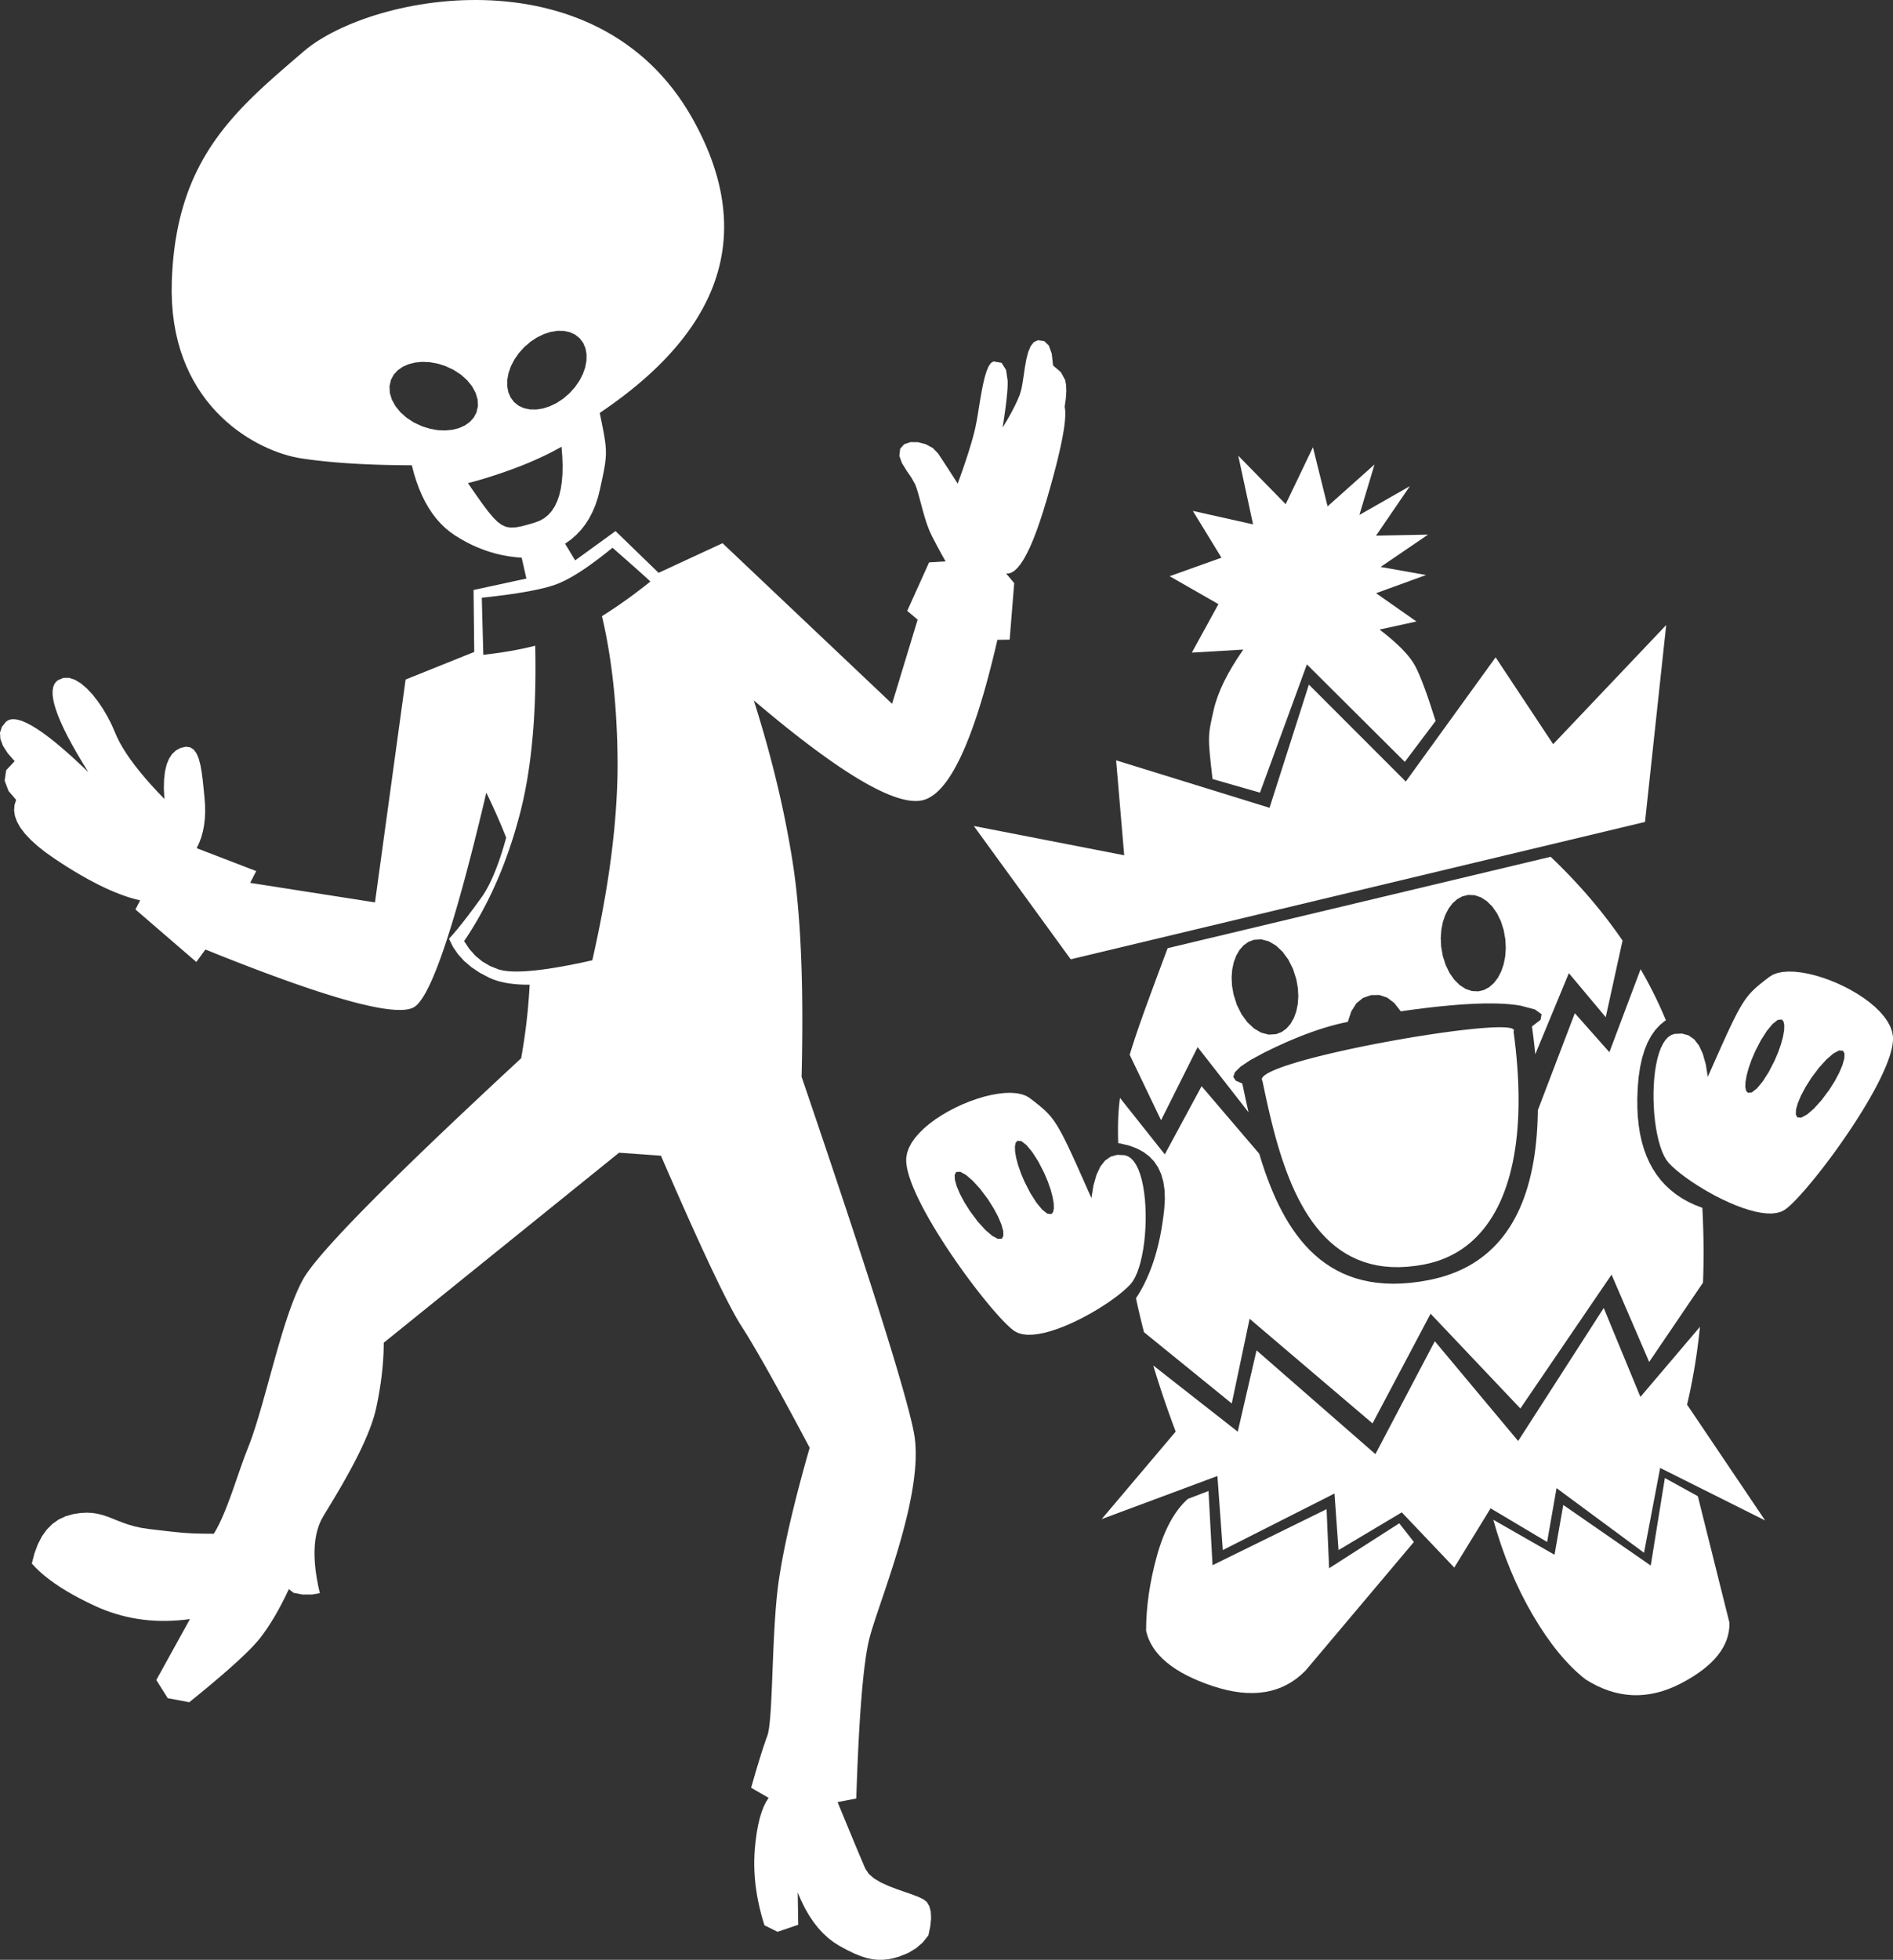 <?xml version="1.0" encoding="UTF-8" standalone="no"?>
<!-- Created using Krita: https://krita.org -->

<svg
   width="126.6pt"
   height="130.992pt"
   viewBox="0 0 126.6 130.992"
   version="1.1"
   id="svg1"
   sodipodi:docname="Coordinator.svg"
   inkscape:version="1.3.2 (091e20e, 2023-11-25, custom)"
   xmlns:inkscape="http://www.inkscape.org/namespaces/inkscape"
   xmlns:sodipodi="http://sodipodi.sourceforge.net/DTD/sodipodi-0.dtd"
   xmlns="http://www.w3.org/2000/svg"
   xmlns:svg="http://www.w3.org/2000/svg">
  <rect x="0" y="0" width="126.6" height="130.992" fill="#333333" stroke="none"/>
  <sodipodi:namedview
     id="namedview1"
     pagecolor="#ffffff"
     bordercolor="#000000"
     borderopacity="0.25"
     inkscape:showpageshadow="2"
     inkscape:pageopacity="0.0"
     inkscape:pagecheckerboard="0"
     inkscape:deskcolor="#d1d1d1"
     inkscape:document-units="pt"
     inkscape:zoom="3.049398"
     inkscape:cx="92.805203"
     inkscape:cy="96.412473"
     inkscape:window-width="1920"
     inkscape:window-height="1017"
     inkscape:window-x="-8"
     inkscape:window-y="1072"
     inkscape:window-maximized="1"
     inkscape:current-layer="svg1" />
  <defs
     id="defs1" />
  <path
     id="shape0"
     fill="#ffffff"
     fill-rule="evenodd"
     stroke-opacity="0"
     stroke="#000000"
     stroke-width="0"
     stroke-linecap="square"
     stroke-linejoin="bevel"
     d="m 33.853,55.989 -0.004,0.014 -0.117,0.412 -0.118,0.396 -0.121,0.377 -0.122,0.361 -0.125,0.342 -0.126,0.326 -0.127,0.307 -0.13,0.29 -0.131,0.273 -0.134,0.255 -0.135,0.237 -0.136,0.22 -0.139,0.202 -0.448,0.614 -0.412,0.551 -0.378,0.489 -0.342,0.426 -0.308,0.364 -0.272,0.301 0.262,0.535 0.338,0.495 0.412,0.455 0.488,0.415 0.562,0.375 0.638,0.335 0.233,0.099 0.248,0.087 0.264,0.075 0.279,0.063 0.295,0.052 0.311,0.039 0.326,0.027 0.342,0.016 0.357,0.003 0.039,-10e-4 -0.013,0.239 -0.023,0.361 -0.026,0.36 -0.029,0.361 -0.032,0.36 -0.036,0.36 -0.04,0.36 -0.042,0.36 -0.046,0.36 -0.05,0.359 -0.053,0.36 -0.056,0.359 -0.059,0.359 -0.063,0.359 -0.634,0.589 -0.621,0.576 -0.607,0.566 -0.592,0.554 -0.579,0.542 -0.565,0.531 -0.551,0.52 -0.537,0.509 -0.523,0.497 -0.509,0.485 -0.496,0.475 -0.481,0.463 -0.467,0.451 -0.454,0.44 -0.439,0.429 -0.426,0.418 -0.411,0.406 -0.398,0.394 -0.384,0.384 -0.37,0.372 -0.355,0.36 -0.342,0.349 -0.328,0.338 -0.314,0.327 -0.301,0.315 -0.286,0.303 -0.272,0.293 -0.258,0.281 -0.245,0.269 -0.23,0.258 -0.217,0.247 -0.202,0.235 -0.189,0.224 -0.175,0.213 -0.161,0.201 -0.147,0.19 -0.133,0.179 -0.119,0.167 -0.105,0.156 -0.091,0.144 -0.077,0.133 -0.138,0.262 -0.136,0.281 -0.134,0.297 -0.132,0.314 -0.13,0.329 -0.129,0.342 -0.126,0.354 -0.125,0.365 -0.124,0.376 -0.122,0.384 -0.12,0.391 -0.119,0.398 -0.118,0.403 -0.117,0.406 -0.116,0.409 -0.115,0.411 -0.114,0.411 -0.113,0.41 -0.112,0.408 -0.112,0.404 -0.112,0.399 -0.111,0.394 -0.11,0.387 -0.111,0.378 -0.11,0.369 -0.11,0.358 -0.11,0.346 -0.11,0.333 -0.11,0.319 -0.111,0.303 -0.111,0.286 -0.151,0.389 -0.149,0.4 -0.146,0.407 -0.145,0.413 -0.145,0.416 -0.144,0.416 -0.145,0.414 -0.147,0.409 -0.149,0.401 -0.151,0.391 -0.155,0.379 -0.159,0.364 -0.164,0.345 -0.169,0.326 -0.176,0.302 -0.461,-0.004 -0.392,-0.006 -0.341,-0.008 -0.31,-0.012 -0.296,-0.017 -0.302,-0.023 -0.324,-0.03 -0.366,-0.038 -0.426,-0.048 -0.505,-0.059 -0.602,-0.07 -0.523,-0.079 -0.465,-0.103 -0.415,-0.121 -0.377,-0.131 -0.348,-0.135 -0.329,-0.132 -0.32,-0.124 -0.321,-0.107 -0.332,-0.085 -0.352,-0.057 -0.383,-0.02 -0.424,0.022 -0.474,0.07 -0.519,0.144 -0.471,0.221 -0.422,0.298 -0.372,0.375 -0.324,0.452 -0.274,0.529 -0.226,0.606 -0.176,0.683 0.251,0.269 0.277,0.267 0.304,0.264 0.331,0.262 0.358,0.26 0.385,0.258 0.411,0.255 0.438,0.254 0.465,0.251 0.492,0.248 0.518,0.247 0.346,0.153 0.349,0.139 0.353,0.128 0.356,0.114 0.359,0.102 0.363,0.09 0.367,0.077 0.37,0.064 0.373,0.052 0.376,0.039 0.381,0.026 0.383,0.014 0.387,0.001 0.39,-0.012 0.394,-0.024 0.397,-0.036 0.401,-0.05 -2.25,4.073 0.765,1.215 1.44,0.27 0.603,-0.49 0.566,-0.466 0.527,-0.442 0.489,-0.417 0.451,-0.393 0.413,-0.368 0.374,-0.344 0.337,-0.32 0.298,-0.295 0.261,-0.271 0.222,-0.247 0.184,-0.222 0.247,-0.327 0.245,-0.351 0.244,-0.375 0.243,-0.398 0.241,-0.423 0.24,-0.446 0.238,-0.471 0.237,-0.494 0.315,0.247 0.585,0.113 h 0.652 l 0.518,-0.09 -0.114,-0.516 -0.092,-0.496 -0.07,-0.475 -0.048,-0.456 -0.026,-0.435 -0.005,-0.415 0.018,-0.394 0.039,-0.375 0.061,-0.354 0.083,-0.334 0.104,-0.313 0.127,-0.294 0.148,-0.273 0.162,-0.268 0.176,-0.288 0.186,-0.309 0.196,-0.325 0.202,-0.341 0.209,-0.355 0.212,-0.368 0.213,-0.377 0.213,-0.386 0.211,-0.392 0.207,-0.397 0.201,-0.4 0.193,-0.4 0.183,-0.401 0.172,-0.397 0.159,-0.393 0.142,-0.387 0.126,-0.379 0.107,-0.37 0.085,-0.357 0.086,-0.422 0.078,-0.417 0.069,-0.411 0.062,-0.404 0.053,-0.399 0.045,-0.393 0.037,-0.386 0.028,-0.381 0.021,-0.375 0.012,-0.369 0.004,-0.363 15.739,-12.701 2.801,0.202 0.248,0.572 0.242,0.558 0.238,0.544 0.232,0.53 0.228,0.516 0.222,0.503 0.217,0.488 0.212,0.475 0.207,0.461 0.202,0.447 0.197,0.433 0.192,0.419 0.186,0.405 0.182,0.392 0.176,0.378 0.171,0.363 0.167,0.35 0.161,0.336 0.156,0.322 0.151,0.309 0.146,0.294 0.14,0.281 0.136,0.266 0.13,0.253 0.126,0.239 0.12,0.225 0.115,0.212 0.11,0.197 0.105,0.184 0.1,0.169 0.095,0.156 0.09,0.142 0.13,0.204 0.138,0.22 0.145,0.235 0.152,0.251 0.16,0.267 0.166,0.282 0.174,0.298 0.182,0.314 0.188,0.329 0.196,0.345 0.203,0.36 0.21,0.376 0.217,0.392 0.225,0.407 0.232,0.423 0.239,0.438 0.247,0.454 0.254,0.47 0.261,0.485 0.268,0.501 0.275,0.517 0.283,0.532 -0.129,0.454 -0.126,0.447 -0.122,0.439 -0.118,0.432 -0.114,0.426 -0.111,0.418 -0.107,0.41 -0.103,0.404 -0.099,0.396 -0.096,0.39 -0.092,0.382 -0.088,0.374 -0.084,0.368 -0.081,0.361 -0.077,0.353 -0.073,0.346 -0.069,0.339 -0.066,0.332 -0.062,0.324 -0.058,0.317 -0.054,0.311 -0.051,0.303 -0.047,0.295 -0.043,0.289 -0.049,0.362 -0.045,0.378 -0.041,0.391 -0.037,0.404 -0.034,0.414 -0.031,0.422 -0.028,0.429 -0.025,0.434 -0.024,0.437 -0.021,0.439 -0.02,0.438 -0.019,0.436 -0.017,0.432 -0.017,0.426 -0.016,0.419 -0.016,0.41 -0.017,0.398 -0.016,0.386 -0.018,0.371 -0.018,0.355 -0.02,0.337 -0.021,0.317 -0.023,0.296 -0.025,0.272 -0.027,0.247 -0.03,0.22 -0.034,0.191 -0.036,0.161 -0.04,0.128 -0.093,0.256 -0.1,0.288 -0.107,0.321 -0.113,0.353 -0.12,0.385 -0.127,0.417 -0.133,0.449 -0.14,0.482 -0.147,0.514 1.17,0.675 -0.172,0.27 -0.156,0.315 -0.139,0.36 -0.124,0.405 -0.107,0.45 -0.091,0.495 -0.075,0.54 -0.059,0.585 -0.024,0.375 -0.013,0.378 v 0.381 l 0.012,0.384 0.024,0.386 0.037,0.389 0.05,0.392 0.061,0.395 0.075,0.398 0.086,0.4 0.099,0.403 0.111,0.406 0.124,0.409 0.877,0.439 1.384,-0.473 -0.034,-2.16 0.235,0.551 0.254,0.513 0.272,0.474 0.293,0.436 0.311,0.397 0.33,0.359 0.35,0.321 0.369,0.283 0.387,0.244 0.512,0.277 0.466,0.224 0.429,0.175 0.399,0.128 0.376,0.082 0.36,0.04 h 0.353 l 0.353,-0.038 0.36,-0.073 0.375,-0.106 0.603,-0.241 0.528,-0.316 0.451,-0.392 0.375,-0.469 0.126,-0.607 0.053,-0.527 -0.021,-0.445 -0.093,-0.365 -0.166,-0.283 -0.223,-0.177 -0.348,-0.168 -0.439,-0.168 -0.502,-0.174 -0.534,-0.187 -0.534,-0.205 -0.505,-0.232 -0.445,-0.264 -0.354,-0.303 -0.233,-0.35 -0.105,-0.243 -0.117,-0.276 -0.131,-0.307 -0.143,-0.341 -0.156,-0.372 -0.168,-0.405 -0.182,-0.438 -0.194,-0.469 -0.208,-0.503 -0.22,-0.534 -0.233,-0.567 1.249,-0.236 0.019,-0.547 0.019,-0.534 0.02,-0.52 0.02,-0.508 0.022,-0.494 0.022,-0.482 0.023,-0.468 0.023,-0.455 0.025,-0.442 0.025,-0.429 0.026,-0.415 0.026,-0.403 0.028,-0.389 0.028,-0.377 0.029,-0.363 0.029,-0.35 0.031,-0.337 0.031,-0.324 0.032,-0.31 0.032,-0.298 0.034,-0.284 0.034,-0.272 0.035,-0.258 0.035,-0.245 0.037,-0.232 0.037,-0.219 0.038,-0.205 0.038,-0.193 0.04,-0.179 0.04,-0.167 0.053,-0.199 0.063,-0.219 0.072,-0.238 0.08,-0.255 0.088,-0.272 0.095,-0.289 0.102,-0.303 0.107,-0.318 0.112,-0.331 0.116,-0.343 0.12,-0.355 0.122,-0.365 0.124,-0.375 0.126,-0.384 0.127,-0.391 0.126,-0.399 0.126,-0.405 0.124,-0.41 0.122,-0.414 0.119,-0.417 0.116,-0.42 0.111,-0.421 0.107,-0.422 0.101,-0.422 0.094,-0.42 0.087,-0.419 0.08,-0.415 0.071,-0.412 0.062,-0.407 0.052,-0.401 0.042,-0.394 0.03,-0.387 0.018,-0.379 0.005,-0.369 -0.008,-0.359 -0.022,-0.348 -0.037,-0.336 -0.052,-0.323 -0.026,-0.131 -0.029,-0.139 -0.031,-0.147 -0.035,-0.155 -0.038,-0.163 -0.041,-0.171 -0.044,-0.179 -0.047,-0.187 -0.05,-0.195 -0.053,-0.202 -0.056,-0.211 -0.059,-0.219 -0.062,-0.226 -0.065,-0.235 -0.068,-0.243 -0.071,-0.25 -0.074,-0.259 -0.077,-0.266 -0.08,-0.274 -0.083,-0.283 -0.086,-0.29 -0.089,-0.298 -0.092,-0.306 -0.095,-0.315 -0.099,-0.322 -0.101,-0.33 -0.104,-0.338 -0.107,-0.346 -0.11,-0.354 -0.114,-0.362 -0.116,-0.37 -0.119,-0.378 -0.123,-0.385 -0.125,-0.394 -0.128,-0.402 -0.132,-0.41 -0.134,-0.417 -0.137,-0.426 -0.141,-0.434 -0.143,-0.441 -0.147,-0.45 -0.149,-0.457 -0.152,-0.465 -0.156,-0.474 -0.158,-0.481 -0.162,-0.489 -0.164,-0.498 -0.168,-0.505 -0.171,-0.513 -0.173,-0.521 -0.177,-0.529 -0.179,-0.537 -0.183,-0.545 -0.186,-0.553 -0.188,-0.561 -0.192,-0.569 -0.195,-0.577 -0.197,-0.585 -0.201,-0.592 -0.204,-0.601 -0.206,-0.609 -0.21,-0.616 -0.213,-0.625 0.011,-0.45 0.009,-0.445 0.008,-0.44 0.007,-0.436 0.005,-0.43 0.004,-0.426 0.003,-0.422 0.002,-0.416 v -0.412 l -10e-4,-0.406 -0.003,-0.402 -0.003,-0.398 -0.005,-0.392 -0.006,-0.388 -0.008,-0.383 -0.009,-0.378 -0.01,-0.373 -0.011,-0.369 -0.013,-0.364 -0.014,-0.359 -0.015,-0.354 -0.017,-0.349 -0.017,-0.345 -0.02,-0.34 -0.02,-0.335 -0.022,-0.33 L 53.44,61.503 53.416,61.182 53.39,60.866 53.363,60.555 53.335,60.249 53.306,59.947 53.275,59.65 53.243,59.358 53.209,59.071 53.175,58.788 53.139,58.511 53.101,58.238 53.063,57.969 53.023,57.706 52.968,57.357 52.911,57.008 52.851,56.657 52.789,56.306 52.725,55.953 52.659,55.6 52.591,55.245 52.521,54.89 52.448,54.533 52.373,54.176 52.296,53.817 52.217,53.458 52.135,53.097 52.051,52.736 51.965,52.373 51.877,52.01 51.787,51.645 51.695,51.28 51.6,50.913 51.503,50.546 51.404,50.177 51.303,49.808 51.199,49.437 51.093,49.066 50.985,48.693 50.875,48.32 50.763,47.945 50.649,47.57 l -0.117,-0.377 -0.119,-0.377 0.554,0.468 0.542,0.451 0.528,0.434 0.517,0.417 0.504,0.4 0.491,0.383 0.479,0.367 0.466,0.35 0.454,0.332 0.441,0.316 0.428,0.3 0.416,0.282 0.404,0.265 0.391,0.249 0.378,0.231 0.366,0.215 0.353,0.198 0.341,0.181 0.328,0.165 0.316,0.147 0.303,0.131 0.29,0.113 0.278,0.097 0.265,0.08 0.253,0.063 0.241,0.047 0.227,0.029 0.216,0.012 0.202,-0.004 0.19,-0.021 0.178,-0.038 0.177,-0.058 0.175,-0.079 0.175,-0.1 0.175,-0.12 0.173,-0.141 0.173,-0.161 0.171,-0.182 0.171,-0.202 0.171,-0.223 0.169,-0.244 0.169,-0.264 0.167,-0.285 0.167,-0.306 0.167,-0.326 0.165,-0.347 0.165,-0.367 0.163,-0.388 0.163,-0.408 0.163,-0.429 0.161,-0.45 0.161,-0.47 0.159,-0.491 0.159,-0.512 0.159,-0.532 0.157,-0.553 0.157,-0.573 0.155,-0.594 0.155,-0.614 0.155,-0.635 0.153,-0.656 0.821,-0.011 0.304,-3.78 -0.54,-0.642 0.188,-0.005 0.192,-0.066 0.195,-0.129 0.198,-0.191 0.202,-0.253 0.204,-0.314 0.208,-0.377 0.211,-0.438 0.214,-0.5 0.217,-0.562 0.22,-0.624 0.224,-0.686 0.227,-0.748 0.169,-0.582 0.156,-0.556 0.144,-0.528 0.133,-0.502 0.12,-0.474 0.108,-0.448 0.095,-0.421 0.084,-0.394 0.071,-0.368 0.06,-0.34 0.047,-0.314 0.035,-0.286 0.023,-0.26 0.011,-0.233 -0.002,-0.206 -0.013,-0.18 -0.026,-0.152 0.078,-0.567 0.032,-0.488 -0.015,-0.407 -0.061,-0.327 -0.287,-0.531 -0.523,-0.448 -0.089,-0.788 -0.198,-0.545 -0.308,-0.299 -0.418,-0.055 -0.278,0.129 -0.213,0.277 -0.161,0.389 -0.121,0.469 -0.093,0.517 -0.079,0.529 -0.076,0.509 -0.085,0.457 -0.109,0.369 -0.164,0.39 -0.198,0.415 -0.229,0.438 -0.262,0.463 -0.294,0.488 0.086,-0.559 0.074,-0.511 0.061,-0.463 0.049,-0.416 0.036,-0.369 0.023,-0.321 0.01,-0.274 -0.002,-0.226 -0.11,-0.723 -0.297,-0.467 -0.538,-0.093 -0.173,0.103 -0.154,0.223 -0.137,0.321 -0.122,0.401 -0.11,0.461 -0.099,0.501 -0.091,0.521 -0.085,0.521 -0.082,0.502 -0.08,0.464 -0.082,0.404 -0.074,0.313 -0.089,0.338 -0.103,0.365 -0.117,0.39 -0.131,0.417 -0.146,0.442 -0.159,0.468 -0.174,0.493 -0.188,0.52 -0.373,-0.582 -0.344,-0.532 -0.315,-0.481 -0.284,-0.43 -0.352,-0.358 -0.47,-0.253 -0.52,-0.136 -0.503,-0.003 -0.419,0.143 -0.268,0.303 -0.053,0.476 0.177,0.489 0.304,0.491 0.331,0.481 0.254,0.459 0.1,0.28 0.101,0.334 0.103,0.376 0.108,0.407 0.115,0.424 0.125,0.429 0.138,0.422 0.153,0.402 0.171,0.369 0.341,0.652 0.304,0.563 0.266,0.472 -1.103,0.068 -1.462,3.24 0.697,0.585 -1.71,5.625 -11.34,-10.733 -4.275,1.98 -2.88,-2.79 -2.7,1.958 -0.675,-1.114 0.383,-0.271 0.351,-0.304 0.32,-0.336 0.29,-0.369 0.259,-0.401 0.227,-0.434 0.198,-0.466 0.166,-0.499 0.135,-0.531 0.115,-0.527 0.096,-0.454 0.077,-0.394 0.057,-0.349 0.038,-0.317 0.019,-0.3 -10e-4,-0.297 -0.02,-0.307 -0.039,-0.332 -0.059,-0.37 -0.079,-0.423 -0.098,-0.49 -0.117,-0.57 0.441,-0.301 0.429,-0.304 0.416,-0.305 0.405,-0.307 0.393,-0.308 0.381,-0.311 0.369,-0.312 0.356,-0.314 0.345,-0.316 0.333,-0.318 0.321,-0.319 0.309,-0.322 0.297,-0.323 0.284,-0.325 0.273,-0.326 0.261,-0.329 0.249,-0.33 0.237,-0.333 0.225,-0.334 0.212,-0.335 0.201,-0.338 0.189,-0.339 0.177,-0.342 0.165,-0.343 0.153,-0.344 0.141,-0.347 0.129,-0.349 0.116,-0.35 0.105,-0.352 0.093,-0.354 0.081,-0.355 0.069,-0.358 0.057,-0.359 0.045,-0.361 0.033,-0.363 0.021,-0.365 0.009,-0.366 -0.003,-0.369 -0.015,-0.37 -0.028,-0.372 -0.039,-0.374 -0.051,-0.375 -0.063,-0.378 -0.075,-0.379 -0.087,-0.381 -0.099,-0.383 -0.111,-0.384 -0.123,-0.387 -0.135,-0.388 -0.147,-0.39 L 47.293,9.922 47.122,9.529 46.939,9.133 46.744,8.736 46.537,8.337 46.318,7.936 46.011,7.411 45.692,6.907 45.359,6.424 45.015,5.961 44.659,5.518 44.292,5.095 43.915,4.691 43.527,4.307 43.13,3.941 42.723,3.594 42.308,3.266 41.884,2.955 41.452,2.661 41.013,2.385 40.567,2.126 40.115,1.883 39.657,1.657 39.194,1.447 38.725,1.253 38.252,1.073 37.775,0.909 37.294,0.76 36.81,0.625 36.323,0.504 35.835,0.397 35.344,0.304 34.853,0.223 34.36,0.156 33.868,0.101 33.375,0.058 32.883,0.027 32.393,0.008 31.904,0 31.417,0.003 30.932,0.016 30.451,0.04 l -0.478,0.034 -0.474,0.044 -0.47,0.053 -0.465,0.062 -0.459,0.07 -0.454,0.08 -0.447,0.087 -0.44,0.095 -0.434,0.103 -0.425,0.11 -0.417,0.116 -0.409,0.123 -0.4,0.13 -0.39,0.135 L 23.91,1.423 23.54,1.569 23.182,1.721 22.835,1.876 22.5,2.037 22.178,2.201 21.868,2.369 21.572,2.54 21.29,2.714 21.022,2.891 20.768,3.071 20.53,3.253 20.308,3.436 19.995,3.705 19.683,3.972 19.374,4.239 19.067,4.504 18.762,4.769 18.46,5.035 18.16,5.3 l -0.295,0.267 -0.293,0.268 -0.289,0.27 -0.284,0.272 -0.281,0.275 -0.276,0.278 -0.271,0.281 -0.267,0.286 -0.261,0.289 -0.255,0.295 -0.25,0.3 -0.244,0.305 -0.238,0.312 -0.231,0.318 -0.225,0.325 -0.217,0.332 -0.21,0.34 -0.203,0.348 -0.195,0.357 -0.187,0.367 -0.179,0.375 -0.17,0.386 -0.162,0.396 -0.152,0.406 -0.143,0.418 -0.134,0.43 -0.124,0.441 -0.114,0.454 -0.104,0.467 -0.093,0.481 -0.083,0.494 -0.071,0.509 -0.06,0.523 -0.049,0.538 -0.037,0.553 -0.025,0.57 -0.008,0.738 0.026,0.711 0.056,0.682 0.086,0.655 0.114,0.629 0.141,0.601 0.166,0.576 0.19,0.55 0.212,0.525 0.232,0.5 0.251,0.475 0.268,0.452 0.285,0.428 0.298,0.406 0.312,0.382 0.322,0.361 0.333,0.338 0.34,0.317 0.347,0.297 0.352,0.275 0.356,0.256 0.358,0.236 0.358,0.217 0.357,0.198 0.354,0.18 0.351,0.161 0.344,0.145 0.337,0.127 0.329,0.11 0.318,0.095 0.307,0.078 0.292,0.063 0.278,0.048 0.301,0.044 0.308,0.042 0.315,0.04 0.323,0.037 0.329,0.035 0.337,0.033 0.344,0.031 0.352,0.028 0.358,0.027 0.366,0.024 0.373,0.022 0.381,0.02 0.388,0.017 0.395,0.016 0.402,0.013 0.409,0.011 0.417,0.008 0.424,0.007 0.431,0.005 0.439,0.002 0.142,0.543 0.16,0.515 0.178,0.488 0.196,0.46 0.214,0.432 0.232,0.405 0.25,0.377 0.268,0.35 0.286,0.322 0.303,0.294 0.322,0.266 0.34,0.239 0.383,0.235 0.387,0.216 0.391,0.195 0.397,0.175 0.4,0.155 0.405,0.135 0.41,0.115 0.413,0.095 0.419,0.075 0.423,0.054 0.427,0.035 0.315,1.395 -3.533,0.765 0.045,4.14 -4.59,1.845 -2.047,14.895 -8.348,-1.305 0.405,-0.788 -3.982,-1.53 0.167,-0.351 0.138,-0.372 0.109,-0.392 0.08,-0.412 0.05,-0.432 0.022,-0.452 -0.007,-0.471 -0.036,-0.493 -0.058,-0.594 -0.06,-0.571 -0.069,-0.534 -0.086,-0.484 -0.111,-0.422 -0.144,-0.346 -0.187,-0.258 -0.235,-0.156 -0.294,-0.043 -0.359,0.084 -0.305,0.164 -0.256,0.239 -0.208,0.314 -0.159,0.388 -0.111,0.464 -0.062,0.538 -0.014,0.614 0.035,0.688 L 10.536,52.926 10.11,52.464 9.716,52.016 9.353,51.582 9.021,51.162 8.72,50.756 8.451,50.365 8.213,49.988 8.006,49.625 7.83,49.277 7.685,48.942 7.466,48.436 7.198,47.912 6.891,47.388 6.55,46.884 6.184,46.417 5.8,46.008 5.406,45.674 5.008,45.434 4.615,45.307 l -0.381,0.004 -0.362,0.155 -0.143,0.126 -0.106,0.159 -0.07,0.195 -0.035,0.229 0.002,0.263 0.037,0.298 0.073,0.332 0.11,0.367 0.145,0.401 0.181,0.435 0.217,0.471 0.253,0.504 0.289,0.539 0.325,0.573 0.361,0.608 0.397,0.642 L 5.326,51.055 4.775,50.548 4.255,50.088 3.765,49.675 3.305,49.31 2.877,48.991 2.479,48.72 2.111,48.496 1.774,48.319 1.468,48.188 1.192,48.106 0.947,48.07 0.733,48.081 0.549,48.139 0.395,48.245 0.124,48.587 0,48.967 l 0.024,0.42 0.171,0.458 0.319,0.497 0.466,0.535 -0.569,0.606 -0.1,0.696 0.26,0.692 0.508,0.591 -0.109,0.348 -0.027,0.358 0.055,0.369 0.138,0.38 0.219,0.391 0.302,0.401 0.384,0.411 0.466,0.423 0.549,0.433 0.63,0.443 0.443,0.292 0.434,0.276 0.425,0.261 0.416,0.245 0.406,0.23 0.398,0.215 0.388,0.2 0.379,0.184 0.37,0.169 0.361,0.153 0.352,0.138 0.342,0.123 0.334,0.107 0.324,0.092 0.315,0.077 -0.315,0.607 4.072,3.51 0.608,-0.832 0.624,0.251 0.61,0.243 0.597,0.235 0.582,0.227 0.568,0.218 0.555,0.211 0.54,0.203 0.526,0.194 0.513,0.187 0.498,0.179 0.485,0.17 0.47,0.163 0.457,0.154 0.443,0.146 0.428,0.139 0.415,0.13 0.401,0.122 0.387,0.114 0.372,0.106 0.359,0.099 0.345,0.09 0.331,0.082 0.317,0.073 0.303,0.066 0.289,0.058 0.275,0.05 0.261,0.042 0.247,0.033 0.233,0.026 0.22,0.018 0.205,0.009 0.191,0.002 0.177,-0.007 0.164,-0.014 0.149,-0.023 0.136,-0.031 0.121,-0.038 0.107,-0.047 0.094,-0.055 0.085,-0.065 0.087,-0.08 0.089,-0.095 0.091,-0.11 0.092,-0.125 0.094,-0.14 0.096,-0.155 0.098,-0.17 0.099,-0.185 0.101,-0.2 0.103,-0.215 0.105,-0.23 0.107,-0.245 0.108,-0.26 0.11,-0.275 0.112,-0.29 0.113,-0.306 0.116,-0.32 0.117,-0.335 0.119,-0.35 0.121,-0.366 0.122,-0.38 0.124,-0.395 0.126,-0.41 0.128,-0.426 0.13,-0.44 0.131,-0.455 0.133,-0.471 0.135,-0.485 0.137,-0.501 0.138,-0.515 0.14,-0.531 0.142,-0.545 0.144,-0.561 0.145,-0.575 0.148,-0.591 0.149,-0.605 0.151,-0.621 0.152,-0.635 0.154,-0.651 0.207,0.43 0.198,0.425 0.192,0.42 0.183,0.414 0.177,0.41 0.168,0.404 0.162,0.4 0.041,0.105 m 7.11,-19.377 -0.469,0.377 -0.45,0.348 -0.431,0.319 -0.41,0.29 -0.392,0.261 -0.371,0.232 -0.352,0.203 -0.333,0.173 -0.312,0.145 -0.294,0.116 -0.23,0.077 -0.255,0.076 -0.28,0.073 -0.305,0.073 -0.33,0.07 -0.354,0.07 -0.379,0.067 -0.404,0.066 -0.428,0.064 -0.454,0.063 -0.478,0.061 -0.503,0.06 -0.527,0.057 0.101,3.814 0.463,-0.054 0.451,-0.06 0.44,-0.065 0.429,-0.07 0.417,-0.076 0.405,-0.081 0.394,-0.087 0.383,-0.092 0.091,-0.023 0.005,0.256 0.007,0.425 0.003,0.42 10e-4,0.416 -10e-4,0.411 -0.004,0.407 -0.007,0.402 -0.01,0.397 -0.012,0.393 -0.015,0.388 -0.018,0.384 -0.02,0.379 -0.023,0.375 -0.026,0.37 -0.029,0.366 -0.031,0.361 -0.034,0.356 -0.036,0.352 -0.039,0.348 -0.042,0.342 -0.045,0.339 -0.047,0.333 -0.05,0.33 -0.052,0.324 -0.056,0.32 -0.058,0.316 -0.06,0.311 -0.064,0.306 -0.066,0.302 -0.069,0.297 -0.071,0.293 -0.074,0.288 -0.114,0.42 -0.118,0.416 -0.122,0.41 -0.127,0.406 -0.131,0.4 -0.135,0.396 -0.14,0.391 -0.144,0.387 -0.148,0.381 -0.153,0.377 -0.157,0.371 -0.162,0.367 -0.165,0.362 -0.17,0.357 -0.175,0.353 -0.179,0.347 -0.183,0.343 -0.187,0.337 -0.192,0.333 -0.196,0.328 -0.201,0.324 -0.204,0.318 -0.21,0.313 0.351,0.53 0.405,0.453 0.459,0.378 0.513,0.303 0.567,0.226 0.187,0.051 0.209,0.039 0.232,0.029 0.254,0.018 0.278,0.007 0.301,-0.003 0.323,-0.015 0.347,-0.025 0.369,-0.035 0.392,-0.047 0.415,-0.057 0.438,-0.068 0.461,-0.079 0.484,-0.089 0.506,-0.1 0.53,-0.111 0.552,-0.122 0.091,-0.404 0.089,-0.401 0.086,-0.399 0.083,-0.396 0.081,-0.393 0.079,-0.392 0.076,-0.388 0.073,-0.386 0.071,-0.384 0.068,-0.381 0.066,-0.378 0.064,-0.376 0.06,-0.374 0.059,-0.371 0.056,-0.368 0.053,-0.366 0.05,-0.363 0.049,-0.361 0.045,-0.358 0.044,-0.356 0.04,-0.353 0.038,-0.351 0.036,-0.348 0.033,-0.346 0.03,-0.343 0.028,-0.341 0.026,-0.338 0.023,-0.336 0.02,-0.333 0.018,-0.33 0.016,-0.328 0.012,-0.326 0.011,-0.323 0.008,-0.32 0.005,-0.318 0.003,-0.315 v -0.313 l -0.003,-0.311 -0.006,-0.403 -0.008,-0.4 -0.012,-0.397 -0.014,-0.394 -0.017,-0.39 -0.02,-0.388 -0.022,-0.384 -0.025,-0.381 -0.028,-0.377 -0.031,-0.375 -0.033,-0.371 -0.036,-0.368 -0.039,-0.365 -0.041,-0.362 -0.044,-0.358 -0.047,-0.356 -0.05,-0.352 -0.052,-0.348 -0.056,-0.346 -0.057,-0.342 -0.061,-0.34 -0.063,-0.336 -0.066,-0.332 -0.069,-0.33 -0.072,-0.326 -0.072,-0.315 0.197,-0.123 0.371,-0.24 0.374,-0.249 0.376,-0.259 0.379,-0.268 0.381,-0.278 0.383,-0.288 0.386,-0.297 0.388,-0.307 -0.089,-0.09 -0.222,-0.206 -0.355,-0.319 -0.489,-0.435 -0.621,-0.548 -0.755,-0.663 m -9.669,-4.32 0.359,-0.093 0.368,-0.102 0.378,-0.111 0.388,-0.12 0.397,-0.129 0.407,-0.138 0.416,-0.147 0.425,-0.155 0.426,-0.163 0.415,-0.167 0.405,-0.173 0.395,-0.177 0.386,-0.181 0.375,-0.187 0.365,-0.191 0.355,-0.196 0.052,0.656 0.021,0.611 -0.011,0.567 -0.043,0.522 -0.073,0.478 -0.105,0.434 -0.136,0.389 -0.168,0.345 -0.199,0.301 -0.23,0.256 -0.262,0.213 -0.293,0.167 -0.325,0.124 -0.509,0.149 -0.433,0.113 -0.371,0.067 -0.327,0.012 -0.296,-0.052 -0.283,-0.125 -0.284,-0.207 -0.3,-0.299 -0.334,-0.399 -0.381,-0.508 -0.446,-0.628 -0.524,-0.756 m -5.146,-6.9 0.184,-0.346 0.263,-0.291 0.331,-0.234 0.39,-0.174 0.437,-0.112 0.475,-0.047 0.502,0.02 0.52,0.091 0.526,0.163 0.561,0.26 0.492,0.322 0.415,0.372 0.329,0.407 0.235,0.432 0.134,0.443 0.022,0.443 -0.097,0.429 -0.184,0.345 -0.263,0.291 -0.331,0.234 -0.39,0.174 -0.437,0.112 -0.475,0.047 -0.502,-0.02 -0.52,-0.091 -0.526,-0.163 -0.561,-0.26 -0.492,-0.322 -0.415,-0.371 -0.329,-0.408 -0.236,-0.432 -0.133,-0.443 -0.022,-0.443 0.097,-0.428 m 12.619,-2.784 -0.306,-0.244 -0.357,-0.162 -0.397,-0.083 -0.427,-0.006 -0.445,0.071 -0.455,0.146 -0.453,0.218 -0.441,0.29 -0.418,0.359 -0.37,0.408 -0.3,0.433 -0.23,0.448 -0.157,0.45 -0.083,0.444 -0.006,0.427 0.073,0.399 0.153,0.361 0.236,0.312 0.306,0.244 0.357,0.162 0.397,0.083 0.427,0.006 0.445,-0.071 0.455,-0.146 0.453,-0.218 0.441,-0.29 0.418,-0.359 0.37,-0.408 0.3,-0.433 0.23,-0.448 0.157,-0.45 0.083,-0.444 0.006,-0.427 -0.073,-0.399 -0.153,-0.361 -0.236,-0.312"
     sodipodi:nodetypes="cccccccccccccccccccccccccccccccccccccccccccccccccccccccccccccccccccccccccccccccccccccccccccccccccccccccccccccccccccccccccccccccccccccccccccccccccccccccccccccccccccccccccccccccccccccccccccccccccccccccccccccccccccccccccccccccccccccccccccccccccccccccccccccccccccccccccccccccccccccccccccccccccccccccccccccccccccccccccccccccccccccccccccccccccccccccccccccccccccccccccccccccccccccccccccccccccccccccccccccccccccccccccccccccccccccccccccccccccccccccccccccccccccccccccccccccccccccccccccccccccccccccccccccccccccccccccccccccccccccccccccccccccccccccccccccccccccccccccccccccccccccccccccccccccccccccccccccccccccccccccccccccccccccccccccccccccccccccccccccccccccccccccccccccccccccccccccccccccccccccccccccccccccccccccccccccccccccccccccccccccccccccccccccccccccccccccccccccccccccccccccccccccccccccccccccccccccccccccccccccccccccccccccccccccccccccccccccccccccccccccccccccccccccccccccccccccccccccccccccccccccccccccccccccccccccccccccccccccccccccccccccccccccccccccccccccccccccccccccccccccccccccccccccccccccccccccccccccccccccccccccccccccccccccccccccccccccccccccccccccccccccccccccccccccccccccccccccccccccccccccccccccccccccccccccccccccccccccccccccccccccccccccccccccccccccccccccccccccccccccccccccccccccccccccccccccccccccccccccccccccccccccccccccccccccccccccccccccccccccccccccccccccccccccccccccccccccccccccccccccccccccccccccccccccccccccccccccccccccccccccccccccccccccccccccccccccccccccccccccccccccccccccccccccccccccccccccccccccccccccccccccccccccccccccccccccccccccccccccccccccccccccccccccccccccccccccccccccccccccccccccccccccccccccccccccccccccccccccccccccccccccccccccccccccccccccccccccccccccccccccccccccccccccccccccccccccccccccccccccccccccccccccccccccccccccccc" />
  <path
     id="shape1"
     fill="#ffffff"
     fill-rule="evenodd"
     stroke-opacity="0"
     stroke="#000000"
     stroke-width="0"
     stroke-linecap="square"
     stroke-linejoin="bevel"
     d="m 72.992,80.082 0.136,-0.844 0.197,-0.699 0.258,-0.554 0.318,-0.41 0.379,-0.265 0.439,-0.121 0.5,0.024 0.222,0.076 0.202,0.137 0.182,0.195 0.162,0.247 0.144,0.293 0.124,0.336 0.106,0.372 0.087,0.404 0.069,0.431 0.052,0.452 0.034,0.468 0.017,0.479 v 0.485 l -0.017,0.486 -0.032,0.482 -0.049,0.472 -0.065,0.458 -0.08,0.438 -0.095,0.414 -0.11,0.383 -0.124,0.349 -0.139,0.308 -0.152,0.263 -0.167,0.212 -0.22,0.221 -0.262,0.233 -0.3,0.245 -0.334,0.251 -0.362,0.255 -0.388,0.255 -0.409,0.253 -0.424,0.247 -0.437,0.237 -0.445,0.224 -0.448,0.209 -0.448,0.189 -0.442,0.166 -0.433,0.14 -0.419,0.112 -0.402,0.078 -0.379,0.043 -0.353,0.004 -0.322,-0.039 -0.287,-0.084 -0.248,-0.134 -0.161,-0.123 -0.183,-0.161 -0.205,-0.195 -0.224,-0.228 -0.241,-0.259 -0.256,-0.287 -0.27,-0.313 -0.281,-0.337 -0.292,-0.358 -0.299,-0.379 -0.305,-0.396 -0.31,-0.411 -0.312,-0.424 -0.312,-0.436 -0.311,-0.444 -0.307,-0.45 -0.303,-0.455 -0.295,-0.458 -0.287,-0.457 -0.276,-0.456 -0.263,-0.451 -0.249,-0.445 -0.232,-0.436 -0.214,-0.426 -0.194,-0.412 -0.173,-0.398 -0.148,-0.38 -0.123,-0.361 -0.095,-0.339 -0.066,-0.316 -0.034,-0.289 -0.002,-0.262 0.057,-0.344 0.121,-0.342 0.18,-0.34 0.234,-0.335 0.284,-0.327 0.326,-0.319 0.365,-0.307 0.398,-0.294 0.426,-0.278 0.447,-0.261 0.465,-0.242 0.476,-0.22 0.483,-0.196 0.484,-0.171 0.479,-0.143 0.47,-0.113 0.455,-0.081 0.435,-0.048 0.409,-0.011 0.378,0.027 0.342,0.066 0.301,0.109 0.254,0.154 0.277,0.213 0.249,0.196 0.225,0.184 0.204,0.18 0.19,0.182 0.178,0.192 0.171,0.208 0.168,0.231 0.169,0.262 0.175,0.298 0.185,0.341 0.199,0.393 0.218,0.45 0.24,0.514 0.266,0.585 0.298,0.664 0.333,0.749 0.373,0.84 m -3.16,-1.685 -0.391,-0.76 -0.403,-0.63 -0.386,-0.465 -0.34,-0.266 -0.265,-0.029 -0.12,0.134 -0.052,0.247 0.012,0.346 0.074,0.426 0.132,0.491 0.189,0.539 0.242,0.57 0.391,0.76 0.403,0.63 0.386,0.465 0.34,0.266 0.265,0.029 0.12,-0.134 0.052,-0.247 -0.012,-0.346 -0.074,-0.426 -0.132,-0.491 -0.189,-0.539 -0.242,-0.57 m -3.762,1.76 -0.513,-0.684 -0.503,-0.553 -0.459,-0.395 -0.379,-0.204 -0.266,0.015 -0.103,0.188 0.012,0.321 0.118,0.431 0.216,0.514 0.304,0.574 0.385,0.606 0.512,0.684 0.503,0.554 0.459,0.394 0.379,0.205 0.266,-0.015 0.103,-0.188 -0.011,-0.322 -0.119,-0.431 -0.215,-0.514 -0.305,-0.573 -0.384,-0.607"
     sodipodi:nodetypes="cccccccccccccccccccccccccccccccccccccccccccccccccccccccccccccccccccccccccccccccccccccccccccccccccccccccccccccccccccccccccccccccccccccccccccccccccccccccccccccccccccccccccccccc" />
  <path
     id="shape2"
     fill="#ffffff"
     fill-rule="evenodd"
     stroke-opacity="0"
     stroke="#000000"
     stroke-width="0"
     stroke-linecap="square"
     stroke-linejoin="bevel"
     d="m 71.608,64.118 38.407,-9.18 1.417,-13.162 -7.56,7.965 -3.848,-5.805 -6.008,8.303 -6.48,-6.48 -2.632,8.235 -10.26,-3.172 0.54,6.345 -10.057,-1.958 c 0,0 2.16,2.97 6.48,8.91 z"
     sodipodi:nodetypes="cccccccccccc" />
  <path
     id="shape3"
     fill="#ffffff"
     fill-rule="evenodd"
     stroke-opacity="0"
     stroke="#000000"
     stroke-width="0"
     stroke-linecap="square"
     stroke-linejoin="bevel"
     d="m 81.092,52.07 3.172,0.911 3.139,-8.572 6.548,6.514 2.059,-2.734 c -0.54,-1.732 -0.99,-2.947 -1.35,-3.645 -0.36,-0.698 -1.159,-1.519 -2.396,-2.464 l 2.464,-0.54 -2.7,-1.89 3.341,-1.215 -3.038,-0.54 3.172,-2.16 -3.476,0.068 2.261,-3.308 -3.375,1.924 1.012,-3.375 -3.139,2.801 -0.979,-3.949 -1.823,3.803 -3.172,-3.24 0.99,4.59 -4.027,-0.9 1.913,3.127 -3.465,1.238 3.263,1.867 -1.778,3.24 3.442,-0.203 c -1.05,1.5 -1.71,2.842 -1.98,4.027 -0.405,1.778 -0.405,1.778 -0.079,4.624 z"
     sodipodi:nodetypes="ccccczccccccccccccccccccccccc" />
  <path
     id="shape4"
     fill="#ffffff"
     fill-rule="evenodd"
     stroke-opacity="0"
     stroke="#000000"
     stroke-width="0"
     stroke-linecap="square"
     stroke-linejoin="bevel"
     d="m 78.088,63.376 25.616,-6.109 0.317,0.305 0.312,0.307 0.307,0.309 0.302,0.31 0.297,0.313 0.291,0.314 0.286,0.316 0.281,0.317 0.276,0.32 0.271,0.321 0.266,0.323 0.26,0.325 0.256,0.327 0.25,0.329 0.245,0.33 0.24,0.332 0.235,0.334 0.116,0.17 -1.124,5.119 -2.466,-2.941 -2.247,5.421 -10e-4,-0.013 -0.063,-0.605 -0.073,-0.615 -0.083,-0.628 0.574,-0.441 0.068,-0.377 -0.439,-0.314 -0.945,-0.252 -0.225,-0.037 -0.237,-0.032 -0.252,-0.027 -0.264,-0.022 -0.279,-0.016 -0.291,-0.012 -0.305,-0.006 -0.318,-0.001 -0.332,0.003 -0.345,0.01 -0.358,0.014 -0.372,0.019 -0.385,0.025 -0.399,0.03 -0.412,0.035 -0.425,0.04 -0.439,0.045 -0.452,0.05 -0.466,0.056 -0.479,0.061 -0.492,0.066 -0.506,0.071 -0.428,-0.549 -0.474,-0.363 -0.521,-0.177 -0.568,0.009 -0.54,0.187 -0.439,0.361 -0.337,0.534 -0.236,0.706 -0.328,0.068 -0.333,0.078 -0.341,0.088 -0.347,0.098 -0.354,0.107 -0.36,0.118 -0.367,0.127 -0.373,0.137 -0.381,0.147 -0.386,0.157 -0.394,0.167 -0.399,0.177 -0.407,0.187 -0.413,0.197 -0.42,0.206 -0.921,0.498 -0.65,0.436 -0.378,0.374 -0.106,0.312 0.166,0.251 0.438,0.188 0.101,0.484 0.104,0.489 0.107,0.491 0.103,0.46 -3.402,-4.355 -2.448,4.887 -2.097,-4.374 0.024,-0.08 0.099,-0.324 0.107,-0.335 0.113,-0.347 0.121,-0.36 0.128,-0.374 0.136,-0.389 0.143,-0.405 0.152,-0.422 0.159,-0.44 0.168,-0.458 0.176,-0.478 0.184,-0.498 0.193,-0.52 0.203,-0.542 0.211,-0.566 0.22,-0.589 m 6.127,13.738 0.064,0.213 0.151,0.482 0.16,0.476 0.168,0.47 0.177,0.463 0.186,0.454 0.196,0.446 0.206,0.436 0.218,0.425 0.229,0.413 0.24,0.401 0.254,0.387 0.266,0.373 0.279,0.357 0.294,0.341 0.308,0.324 0.323,0.306 0.338,0.287 0.354,0.266 0.371,0.246 0.388,0.224 0.405,0.202 0.424,0.177 0.441,0.154 0.461,0.127 0.481,0.102 0.5,0.074 0.521,0.046 0.542,0.017 0.563,-0.013 0.586,-0.044 0.608,-0.076 0.631,-0.109 0.37,-0.079 0.361,-0.091 0.351,-0.102 0.341,-0.114 0.332,-0.126 0.322,-0.137 0.312,-0.149 0.303,-0.16 0.293,-0.173 0.284,-0.184 0.273,-0.195 0.265,-0.208 0.254,-0.219 0.245,-0.23 0.236,-0.243 0.225,-0.254 0.217,-0.265 0.206,-0.278 0.197,-0.289 0.187,-0.3 0.178,-0.313 0.168,-0.324 0.158,-0.336 0.149,-0.347 0.139,-0.359 0.129,-0.371 0.12,-0.382 0.11,-0.394 0.101,-0.406 0.091,-0.417 0.081,-0.429 0.072,-0.441 0.062,-0.452 0.052,-0.464 0.043,-0.476 0.033,-0.488 0.024,-0.499 0.014,-0.51 10e-4,-0.152 2.474,-6.483 2.311,2.606 2.088,-5.546 0.175,0.306 0.194,0.348 0.188,0.35 0.183,0.352 0.178,0.354 0.173,0.356 0.168,0.357 0.163,0.36 0.157,0.361 0.113,0.269 -0.061,0.037 -0.342,0.279 -0.307,0.332 -0.273,0.388 -0.237,0.441 -0.203,0.495 -0.168,0.55 -0.133,0.603 -0.098,0.658 -0.063,0.712 -0.029,0.766 0.005,0.622 0.032,0.596 0.061,0.57 0.087,0.545 0.116,0.519 0.143,0.493 0.171,0.468 0.199,0.442 0.226,0.417 0.254,0.39 0.281,0.366 0.31,0.339 0.337,0.314 0.364,0.288 0.392,0.263 0.42,0.237 0.448,0.211 0.475,0.186 0.031,0.009 0.01,0.198 0.017,0.373 0.015,0.372 0.012,0.369 0.01,0.368 0.008,0.366 0.005,0.364 0.003,0.363 v 0.361 l -0.002,0.359 -0.004,0.357 -0.007,0.356 -0.009,0.354 -0.012,0.352 -0.003,0.087 -3.601,5.302 -2.515,-5.836 -6.099,8.947 -6.004,-6.334 -3.883,7.332 -8.221,-6.994 -1.193,5.662 -5.87,-4.765 -0.091,-0.358 -0.089,-0.36 -0.087,-0.358 -0.084,-0.358 -0.081,-0.357 -0.078,-0.357 -0.026,-0.122 0.161,-0.248 0.19,-0.324 0.18,-0.337 0.169,-0.35 0.16,-0.364 0.149,-0.376 0.139,-0.39 0.129,-0.403 0.118,-0.416 0.109,-0.43 0.098,-0.442 0.088,-0.456 0.077,-0.469 0.068,-0.483 0.057,-0.495 0.04,-0.655 L 77.882,79.532 77.8,78.98 77.657,78.48 77.453,78.032 77.188,77.636 76.862,77.292 76.474,77 76.026,76.76 75.517,76.571 74.946,76.434 74.785,76.413 74.779,76.229 74.772,75.931 74.769,75.641 v -0.283 l 0.004,-0.277 0.008,-0.272 0.012,-0.267 0.017,-0.264 0.02,-0.262 0.026,-0.26 0.03,-0.259 0.015,-0.115 2.998,3.776 2.461,-4.556 3.855,4.512 m 29.474,11.57 -0.005,0.051 -0.035,0.335 -0.038,0.333 -0.041,0.332 -0.042,0.329 -0.045,0.328 -0.048,0.327 -0.05,0.324 -0.052,0.323 -0.055,0.321 -0.057,0.319 -0.06,0.318 -0.061,0.316 -0.065,0.314 -0.066,0.312 -0.07,0.311 -0.071,0.309 5.22,7.74 -7.02,-3.51 -1.08,5.67 -5.85,-4.32 -0.63,3.6 -3.78,-2.25 -2.43,3.96 -3.51,-3.69 -4.23,2.52 -0.27,-3.78 -7.47,3.78 -0.36,-4.95 -7.74,2.88 4.95,-5.85 L 78.487,95.31 78.349,94.934 78.213,94.56 78.08,94.186 77.95,93.813 77.823,93.441 77.698,93.07 77.577,92.7 l -0.12,-0.369 -0.116,-0.369 -0.114,-0.367 -0.098,-0.326 5.649,4.424 1.257,-5.436 7.949,6.936 3.973,-7.546 5.574,6.669 5.723,-8.891 2.454,5.944 3.981,-4.685 M 84.432,72.259 84.392,72.182 v -0.081 l 0.039,-0.084 0.077,-0.088 0.113,-0.09 0.147,-0.094 0.18,-0.096 0.211,-0.099 0.242,-0.1 0.269,-0.103 0.295,-0.104 0.321,-0.105 0.343,-0.106 0.366,-0.107 0.386,-0.108 0.404,-0.107 0.421,-0.108 0.436,-0.107 0.45,-0.107 0.463,-0.106 0.473,-0.105 0.481,-0.104 0.49,-0.101 0.495,-0.101 0.499,-0.098 0.502,-0.095 0.503,-0.093 0.502,-0.09 0.5,-0.087 0.497,-0.084 0.491,-0.079 0.484,-0.076 0.476,-0.072 0.465,-0.067 0.454,-0.062 0.441,-0.058 0.425,-0.052 0.41,-0.046 0.391,-0.041 0.371,-0.035 0.351,-0.029 0.327,-0.022 0.303,-0.015 0.277,-0.008 h 0.25 l 0.22,0.007 0.189,0.015 0.157,0.023 0.123,0.031 0.088,0.04 0.05,0.049 0.012,0.058 -0.029,0.068 0.077,0.588 0.067,0.579 0.056,0.571 0.047,0.561 0.037,0.552 0.027,0.542 0.017,0.533 0.008,0.523 -0.003,0.513 -0.013,0.503 -0.022,0.492 -0.033,0.483 -0.042,0.472 -0.052,0.461 -0.062,0.45 -0.072,0.44 -0.081,0.428 -0.092,0.418 -0.101,0.406 -0.112,0.394 -0.121,0.383 -0.131,0.371 -0.14,0.359 -0.151,0.347 -0.16,0.335 -0.171,0.323 -0.18,0.31 -0.19,0.297 -0.199,0.285 -0.21,0.272 -0.219,0.258 -0.229,0.246 -0.239,0.232 -0.248,0.219 -0.259,0.205 -0.268,0.191 -0.278,0.177 -0.288,0.163 -0.297,0.149 -0.307,0.135 -0.317,0.12 -0.327,0.106 -0.336,0.091 -0.346,0.076 -0.583,0.097 -0.56,0.061 -0.539,0.027 -0.517,-0.008 -0.496,-0.04 -0.475,-0.072 -0.456,-0.102 -0.437,-0.132 -0.418,-0.159 -0.399,-0.186 -0.382,-0.211 -0.365,-0.236 -0.347,-0.26 -0.332,-0.281 -0.316,-0.302 -0.3,-0.322 -0.286,-0.34 -0.272,-0.358 -0.258,-0.374 -0.245,-0.388 -0.233,-0.403 -0.22,-0.415 -0.209,-0.427 -0.198,-0.437 -0.187,-0.446 -0.177,-0.454 -0.167,-0.461 -0.159,-0.466 -0.15,-0.47 -0.142,-0.474 -0.135,-0.476 -0.128,-0.477 -0.121,-0.476 -0.115,-0.475 -0.11,-0.472 -0.105,-0.468 -0.101,-0.464 -0.097,-0.457 -0.094,-0.449 m 16.245,-9.45 -0.113,-0.644 -0.19,-0.592 -0.256,-0.526 -0.313,-0.449 -0.36,-0.359 -0.396,-0.258 -0.424,-0.145 -0.439,-0.019 -0.381,0.093 -0.347,0.188 -0.31,0.274 -0.265,0.35 -0.218,0.416 -0.164,0.472 -0.105,0.519 -0.042,0.556 0.027,0.583 0.113,0.644 0.19,0.592 0.256,0.526 0.314,0.449 0.359,0.359 0.397,0.258 0.423,0.145 0.44,0.019 0.381,-0.093 0.347,-0.188 0.309,-0.274 0.266,-0.35 0.217,-0.416 0.164,-0.472 0.106,-0.519 0.041,-0.556 -0.027,-0.583 m -13.977,2.665 -0.226,-0.71 -0.315,-0.627 -0.387,-0.526 -0.441,-0.412 -0.478,-0.28 -0.498,-0.132 -0.502,0.03 -0.366,0.14 -0.321,0.231 -0.272,0.31 -0.22,0.381 -0.164,0.44 -0.103,0.489 -0.04,0.528 0.029,0.556 0.1,0.575 0.226,0.71 0.315,0.626 0.387,0.527 0.441,0.411 0.478,0.28 0.498,0.133 0.502,-0.031 0.366,-0.14 0.321,-0.23 0.272,-0.311 0.22,-0.38 0.164,-0.44 0.103,-0.489 0.039,-0.528 -0.028,-0.557 -0.1,-0.574"
     sodipodi:nodetypes="ccccccccccccccccccccccccccccccccccccccccccccccccccccccccccccccccccccccccccccccccccccccccccccccccccccccccccccccccccccccccccccccccccccccccccccccccccccccccccccccccccccccccccccccccccccccccccccccccccccccccccccccccccccccccccccccccccccccccccccccccccccccccccccccccccccccccccccccccccccccccccccccccccccccccccccccccccccccccccccccccccccccccccccccccccccccccccccccccccccccccccccccccccccccccccccccccccccccccccccccccccccccccccccccccccccccccccccccccccccccccccccccccccccccccccccccccccccccccccccccccccccccccccccccccccccccccccccccccccccccccccccccccccccccccccccccccccccccc" />
  <path
     id="shape01"
     fill="#ffffff"
     fill-rule="evenodd"
     stroke-opacity="0"
     stroke="#000000"
     stroke-width="0"
     stroke-linecap="square"
     stroke-linejoin="bevel"
     d="m 114.213,71.976 -0.136,-0.844 -0.197,-0.699 -0.258,-0.554 -0.318,-0.41 -0.379,-0.265 -0.439,-0.121 -0.5,0.024 -0.222,0.076 -0.202,0.137 -0.182,0.195 -0.162,0.247 -0.144,0.293 -0.124,0.336 -0.106,0.372 -0.087,0.404 -0.069,0.431 -0.052,0.452 -0.034,0.468 -0.017,0.479 v 0.485 l 0.017,0.486 0.032,0.482 0.049,0.472 0.065,0.458 0.08,0.438 0.095,0.414 0.11,0.383 0.124,0.349 0.139,0.308 0.152,0.263 0.167,0.212 0.22,0.221 0.262,0.233 0.3,0.245 0.334,0.251 0.362,0.255 0.388,0.255 0.409,0.253 0.424,0.247 0.437,0.237 0.445,0.224 0.448,0.209 0.448,0.189 0.442,0.166 0.433,0.14 0.419,0.112 0.402,0.078 0.379,0.043 0.353,0.004 0.322,-0.039 0.287,-0.084 0.248,-0.134 0.161,-0.123 0.183,-0.161 0.205,-0.195 0.224,-0.228 0.241,-0.259 0.256,-0.287 0.27,-0.313 0.281,-0.337 0.292,-0.358 0.299,-0.379 0.305,-0.396 0.31,-0.411 0.312,-0.424 0.312,-0.436 0.311,-0.444 0.307,-0.45 0.303,-0.455 0.295,-0.458 0.287,-0.457 0.276,-0.456 0.263,-0.451 0.249,-0.445 0.232,-0.436 0.214,-0.426 0.194,-0.412 0.173,-0.398 0.148,-0.38 0.123,-0.361 0.095,-0.339 0.066,-0.316 0.034,-0.289 0.002,-0.262 -0.057,-0.344 -0.121,-0.342 -0.18,-0.34 -0.234,-0.335 -0.284,-0.327 -0.326,-0.319 -0.365,-0.307 -0.398,-0.294 -0.426,-0.278 -0.447,-0.261 -0.465,-0.242 -0.476,-0.22 -0.483,-0.196 -0.484,-0.171 -0.479,-0.143 -0.47,-0.113 -0.455,-0.081 -0.435,-0.048 -0.409,-0.011 -0.378,0.027 -0.342,0.066 -0.301,0.109 -0.254,0.154 -0.277,0.213 -0.249,0.196 -0.225,0.184 -0.204,0.18 -0.19,0.182 -0.178,0.192 -0.171,0.208 -0.168,0.231 -0.169,0.262 -0.175,0.298 -0.185,0.341 -0.199,0.393 -0.218,0.45 -0.24,0.514 -0.266,0.585 -0.298,0.664 -0.333,0.749 -0.373,0.84 m 3.16,-1.685 0.391,-0.76 0.403,-0.63 0.386,-0.465 0.34,-0.266 0.265,-0.029 0.12,0.134 0.052,0.247 -0.012,0.346 -0.074,0.426 -0.132,0.491 -0.189,0.539 -0.242,0.57 -0.391,0.76 -0.403,0.63 -0.386,0.465 -0.34,0.266 -0.265,0.029 -0.12,-0.134 -0.052,-0.247 0.012,-0.346 0.074,-0.426 0.132,-0.491 0.189,-0.539 0.242,-0.57 m 3.762,1.76 0.513,-0.684 0.503,-0.553 0.459,-0.395 0.379,-0.204 0.266,0.015 0.103,0.188 -0.012,0.321 -0.118,0.431 -0.216,0.514 -0.304,0.574 -0.385,0.606 -0.512,0.684 -0.503,0.554 -0.459,0.394 -0.379,0.205 -0.266,-0.015 -0.103,-0.188 0.011,-0.322 0.119,-0.431 0.215,-0.514 0.305,-0.573 0.384,-0.607"
     sodipodi:nodetypes="cccccccccccccccccccccccccccccccccccccccccccccccccccccccccccccccccccccccccccccccccccccccccccccccccccccccccccccccccccccccccccccccccccccccccccccccccccccccccccccccccccccccccccccc" />
  <path
     id="shape5"
     fill="#ffffff"
     fill-rule="evenodd"
     stroke-opacity="0"
     stroke="#000000"
     stroke-width="0"
     stroke-linecap="square"
     stroke-linejoin="bevel"
     d="m 79.438,100.186 c -0.9,0.81 -1.59,2.085 -2.07,3.825 -0.48,1.74 -0.72,3.405 -0.72,4.995 0.36,1.59 1.845,2.82 4.455,3.69 2.61,0.87 4.68,0.525 6.21,-1.035 l 7.245,-8.595 -0.979,-1.249 -4.691,3.004 -0.169,-3.949 -7.627,3.746 -0.27,-4.961 c 0,0 -0.461,0.176 -1.384,0.529 z"
     sodipodi:nodetypes="czczcccccccc" />
  <path
     id="shape6"
     fill="#ffffff"
     fill-rule="evenodd"
     stroke-opacity="0"
     stroke="#000000"
     stroke-width="0"
     stroke-linecap="square"
     stroke-linejoin="bevel"
     d="m 99.868,101.581 c 0.66,2.37 1.545,4.5 2.655,6.39 1.11,1.89 2.28,3.315 3.51,4.275 2.07,1.32 4.2,1.41 6.39,0.27 2.19,-1.14 3.27,-2.49 3.24,-4.05 l -2.115,-8.46 -2.205,-1.215 -0.945,5.85 -5.85,-4.05 -0.585,3.33 c 0,0 -1.365,-0.78 -4.095,-2.34 z"
     sodipodi:nodetypes="czczccccccc" />
</svg>
